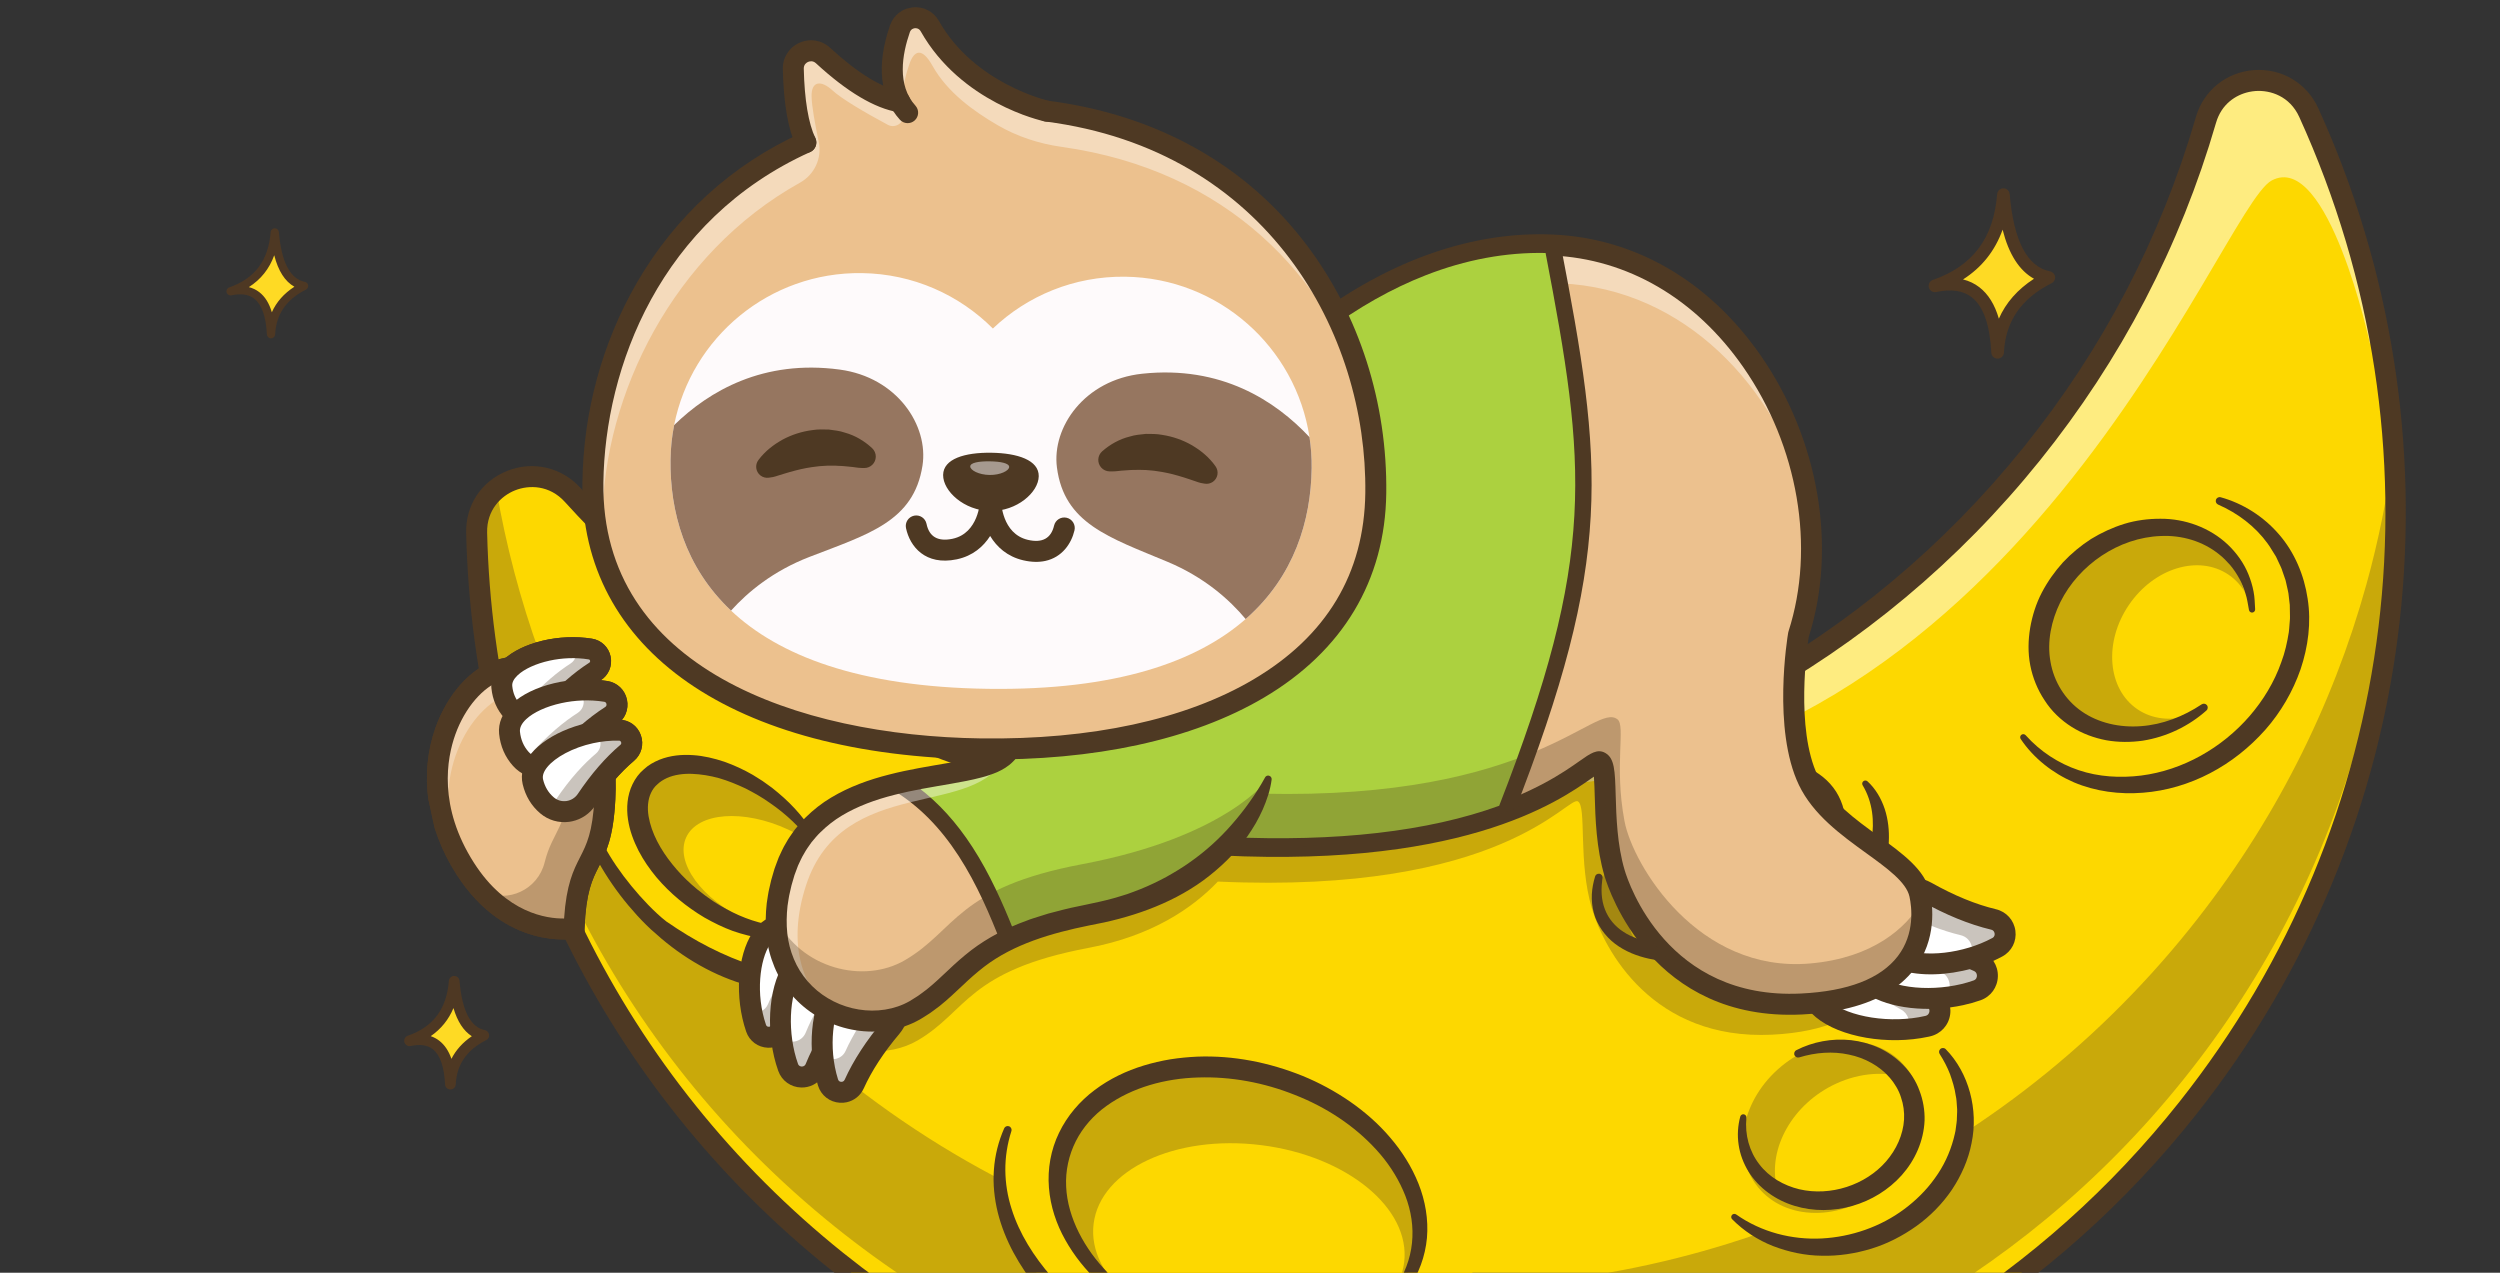 <svg width="440" height="224" viewBox="0 0 440 224" fill="none" xmlns="http://www.w3.org/2000/svg">
<rect x="0" y="0" width="440" height="224" fill="#333333" stroke="none"/>
<g clip-path="url(#clip0_1072_112684)">
<path fill-rule="evenodd" clip-rule="evenodd" d="M79.269 190.81C78.972 184.775 76.575 182.231 72.077 183.176C76.901 181.505 79.522 178.015 79.936 172.703C80.422 178.454 82.161 181.625 85.149 182.221C81.424 184.102 79.463 186.965 79.268 190.81" fill="#FEDA24"/>
<path d="M79.269 191.751C78.769 191.751 78.357 191.358 78.332 190.858C78.178 187.734 77.446 185.645 76.158 184.65C75.218 183.925 73.947 183.744 72.271 184.097C71.787 184.199 71.305 183.906 71.173 183.428C71.041 182.95 71.302 182.453 71.771 182.29C76.25 180.739 78.615 177.579 79.001 172.632C79.04 172.144 79.445 171.767 79.934 171.766H79.937C80.425 171.766 80.831 172.139 80.872 172.625C81.317 177.881 82.818 180.799 85.333 181.302C85.727 181.38 86.026 181.699 86.08 182.096C86.134 182.493 85.931 182.881 85.573 183.061C82.14 184.794 80.385 187.345 80.207 190.859C80.182 191.358 79.769 191.751 79.268 191.751H79.269ZM75.81 182.362C76.354 182.548 76.853 182.814 77.304 183.163C78.254 183.896 78.967 184.953 79.453 186.355C80.243 184.798 81.441 183.469 83.04 182.375C81.586 181.444 80.507 179.788 79.81 177.42C78.957 179.461 77.621 181.111 75.81 182.362Z" fill="#4E3823"/>
<path fill-rule="evenodd" clip-rule="evenodd" d="M351.577 62.011C351.122 52.759 347.447 48.859 340.553 50.308C347.947 47.747 351.966 42.395 352.601 34.254C353.346 43.069 356.012 47.931 360.593 48.844C354.883 51.727 351.877 56.117 351.577 62.011Z" fill="#FEDA24"/>
<path d="M351.577 63.121C350.986 63.121 350.5 62.657 350.47 62.068C350.229 57.176 349.065 53.892 347.009 52.305C345.487 51.132 343.45 50.834 340.781 51.395C340.209 51.517 339.641 51.17 339.485 50.606C339.329 50.043 339.638 49.455 340.191 49.264C347.195 46.837 350.893 41.9 351.496 34.17C351.541 33.594 352.02 33.15 352.598 33.148H352.602C353.177 33.148 353.658 33.589 353.706 34.163C354.401 42.384 356.792 46.958 360.811 47.76C361.274 47.853 361.629 48.229 361.692 48.697C361.756 49.166 361.515 49.623 361.093 49.836C355.715 52.551 352.965 56.553 352.686 62.069C352.656 62.658 352.169 63.121 351.578 63.121H351.577ZM345.494 49.178C346.56 49.442 347.519 49.9 348.362 50.55C349.941 51.768 351.08 53.599 351.8 56.089C353.031 53.28 355.096 50.931 357.983 49.063C355.397 47.63 353.55 44.74 352.459 40.422C351.124 44.148 348.797 47.074 345.494 49.178V49.178Z" fill="#4E3823"/>
<path fill-rule="evenodd" clip-rule="evenodd" d="M47.698 58.825C47.404 52.854 45.032 50.337 40.582 51.273C45.355 49.619 47.948 46.165 48.358 40.91C48.839 46.6 50.56 49.738 53.517 50.328C49.831 52.188 47.891 55.022 47.698 58.826" fill="#FEDA24"/>
<path d="M47.698 59.548C47.311 59.548 46.993 59.244 46.973 58.857C46.818 55.704 46.067 53.587 44.743 52.565C43.764 51.81 42.453 51.619 40.732 51.98C40.358 52.059 39.985 51.833 39.883 51.463C39.781 51.093 39.983 50.708 40.345 50.582C44.862 49.017 47.246 45.834 47.635 40.849C47.664 40.472 47.978 40.18 48.356 40.18H48.358C48.736 40.18 49.05 40.469 49.082 40.845C49.531 46.145 51.071 49.095 53.659 49.611C53.963 49.672 54.195 49.919 54.237 50.225C54.278 50.532 54.121 50.832 53.844 50.972C50.377 52.723 48.604 55.302 48.423 58.859C48.404 59.245 48.085 59.548 47.698 59.548L47.698 59.548ZM43.8 50.533C44.48 50.705 45.091 50.999 45.63 51.414C46.644 52.197 47.378 53.371 47.844 54.965C48.639 53.167 49.964 51.662 51.812 50.464C50.156 49.538 48.97 47.686 48.266 44.924C47.405 47.307 45.913 49.181 43.8 50.532V50.533Z" fill="#4E3823"/>
<g clip-path="url(#clip1_1072_112684)">
<g opacity="0.3">
<path d="M216.08 127.604C215.671 127.459 215.28 127.351 214.898 127.281L216.08 127.604Z" fill="#4E3923"/>
</g>
<path d="M100.738 87.047C94.707 80.376 83.675 84.846 83.89 93.838C85.042 141.923 106.572 189.207 146.954 221.711C219.652 280.217 325.946 268.669 384.347 195.918C399.188 177.434 409.504 156.778 415.449 135.287C422.343 110.4 423.369 84.385 418.754 59.336C416.259 45.762 412.107 32.471 406.335 19.793C402.625 11.643 390.742 12.516 388.247 21.112C382.22 41.88 372.085 61.825 357.711 79.733C333.456 109.946 300.936 129.607 265.995 138.074C247.377 142.586 228.072 143.917 208.965 141.977C191.394 140.196 173.998 135.647 157.446 128.254C144.427 122.444 131.94 114.879 120.31 105.521C115.636 101.759 111.216 97.797 107.05 93.661C104.876 91.504 102.771 89.298 100.736 87.047L100.738 87.047Z" fill="#FDD800"/>
<g opacity="0.3">
<path d="M415.351 129.404C409.408 150.894 399.091 171.553 384.249 190.035C325.85 262.785 219.553 274.335 146.856 215.83C107.728 184.336 86.299 138.963 83.96 92.43C84.255 89.792 85.543 87.624 87.355 86.127C94.09 125.332 114.594 162.339 148.006 189.231C159.333 198.35 171.482 205.765 184.137 211.514C184.081 210.562 184.102 209.604 184.203 208.642C185.582 195.495 201.375 187.107 219.467 189.91C235.212 192.348 247.507 202.448 249.533 213.691C249.16 216.162 248.275 218.461 246.953 220.53C247.783 220.563 248.613 220.59 249.442 220.61C248.997 222.689 248.184 224.635 247.05 226.414C298.674 228.459 350.561 206.841 385.397 163.441C400.241 144.954 410.555 124.299 416.501 102.806C418.638 95.084 420.215 87.256 421.228 79.378C421.338 81.109 421.413 82.842 421.47 84.575C421.444 99.625 419.424 114.714 415.352 129.405L415.351 129.404Z" fill="#4E3923"/>
</g>
<g opacity="0.5">
<path d="M265.834 138.584C354.79 137.514 390.502 36.783 399.805 31.773C409.764 26.418 417.106 60.482 417.106 60.482L418.593 59.846C416.097 46.274 411.945 32.985 406.173 20.306C402.463 12.157 390.58 13.03 388.084 21.626C382.057 42.392 371.922 62.335 357.549 80.242C333.291 110.457 300.773 130.12 265.833 138.584L265.834 138.584Z" fill="white"/>
</g>
<path d="M289.329 256.791C327.77 248.458 361.794 227.354 386.471 196.216C406.364 171.114 418.767 141.083 422.338 109.372C425.815 78.505 420.863 47.271 408.019 19.046C406.005 14.62 401.56 11.985 396.696 12.337C391.841 12.688 387.832 15.925 386.48 20.584C380.323 41.806 370.118 61.368 356.146 78.73C328.178 113.485 288.242 135.222 243.696 139.932C199.141 144.646 155.523 131.743 120.876 103.604C114.195 98.178 107.901 92.214 102.168 85.879C98.874 82.241 93.811 81.063 89.269 82.876C84.698 84.702 81.929 88.9 82.045 93.836C83.242 144.506 106.583 191.721 146.08 223.374C181.687 251.91 226.369 264.795 271.894 259.655C277.789 258.99 283.61 258.031 289.327 256.791L289.329 256.791ZM395.834 16.184C396.217 16.101 396.595 16.047 396.963 16.021C399.597 15.831 403.002 16.928 404.663 20.576C430.828 78.071 422.751 144.492 383.581 193.92C359.443 224.379 326.145 245.026 288.539 253.183C282.941 254.397 277.254 255.334 271.48 255.985C226.937 261.013 183.221 248.408 148.386 220.491C109.742 189.522 86.907 143.327 85.735 93.749C85.64 89.743 88.206 87.277 90.638 86.306C93.104 85.321 96.707 85.343 99.435 88.358C105.294 94.833 111.725 100.927 118.552 106.472C153.967 135.234 198.548 148.422 244.086 143.606C289.613 138.789 330.432 116.573 359.018 81.047C373.297 63.304 383.727 43.309 390.02 21.616C390.977 18.317 393.48 16.693 395.833 16.183L395.834 16.184Z" fill="#4E3923"/>
<g opacity="0.3">
<path d="M362.879 123.057C357.21 116.105 359.211 105.08 367.348 98.431C375.484 91.782 386.676 92.028 392.344 98.979C398.013 105.931 396.012 116.956 387.875 123.605C379.739 130.253 368.547 130.008 362.879 123.057Z" fill="#4E3923"/>
</g>
<g opacity="0.3">
<path d="M282.696 162.411C279.032 155.893 284.829 145.672 295.645 139.581C306.461 133.49 318.2 133.837 321.864 140.355C325.529 146.873 319.731 157.095 308.916 163.186C298.1 169.276 286.361 168.93 282.696 162.411Z" fill="#4E3923"/>
</g>
<path d="M287.334 164.694C284.932 160.423 290.676 152.629 300.162 147.288C309.648 141.946 319.285 141.078 321.686 145.35C324.088 149.621 318.345 157.415 308.858 162.757C299.372 168.098 289.735 168.966 287.334 164.694Z" fill="#FDD800"/>
<path d="M280.738 154.261C280.431 155.264 280.222 156.312 280.163 157.391C280.113 158.469 280.221 159.575 280.507 160.65C281.081 162.807 282.473 164.749 284.247 166.106C286.036 167.463 288.129 168.274 290.233 168.735C292.349 169.173 294.498 169.264 296.607 169.118C298.721 168.982 300.802 168.588 302.818 168.008C304.838 167.436 306.799 166.678 308.683 165.766C312.424 163.904 315.925 161.478 318.821 158.364C320.265 156.81 321.555 155.086 322.61 153.188C323.647 151.286 324.462 149.193 324.734 146.925C325.022 144.676 324.712 142.222 323.602 140.116C322.525 137.995 320.678 136.365 318.684 135.354C316.677 134.337 314.525 133.815 312.403 133.667C310.277 133.504 308.173 133.65 306.128 134.014C302.041 134.766 298.19 136.349 294.758 138.511C294.5 138.673 294.423 139.013 294.585 139.271C294.735 139.508 295.034 139.593 295.28 139.479L295.285 139.478C298.86 137.841 302.63 136.67 306.451 136.293C308.356 136.109 310.267 136.092 312.11 136.366C313.95 136.631 315.728 137.156 317.241 138.027C318.76 138.893 319.949 140.13 320.657 141.599C321.367 143.065 321.55 144.76 321.283 146.456C321.013 148.154 320.357 149.846 319.469 151.431C318.564 153.013 317.432 154.499 316.143 155.849C313.574 158.565 310.462 160.822 307.072 162.523C303.705 164.263 300.037 165.433 296.314 165.874C294.455 166.095 292.578 166.086 290.766 165.815C288.96 165.544 287.205 164.98 285.735 164.011C284.259 163.065 283.085 161.686 282.455 160.021C281.818 158.362 281.735 156.455 282.06 154.581L282.061 154.573C282.126 154.201 281.877 153.846 281.505 153.782C281.162 153.722 280.833 153.93 280.735 154.256L280.738 154.261Z" fill="#4E3923"/>
<path d="M311.439 171.82C315.159 171.437 318.751 169.828 321.778 167.559C324.823 165.285 327.338 162.333 329.187 159.015C331.026 155.701 332.272 151.988 332.432 148.123C332.523 146.199 332.318 144.234 331.712 142.378C331.097 140.533 330.085 138.794 328.675 137.512C328.449 137.306 328.097 137.322 327.892 137.548C327.723 137.734 327.704 138.002 327.826 138.207L327.833 138.219C329.605 141.178 329.919 144.573 329.408 147.842C328.886 151.116 327.657 154.289 325.988 157.198C324.316 160.109 322.196 162.77 319.707 165.035C317.217 167.305 314.349 169.153 311.114 170.492L311.104 170.497C310.753 170.642 310.586 171.045 310.731 171.397C310.85 171.685 311.143 171.85 311.439 171.82Z" fill="#4E3923"/>
<path d="M376.191 124.83C370.918 121.251 370.233 113.047 374.661 106.508C379.089 99.968 386.952 97.568 392.225 101.147C397.497 104.726 398.182 112.93 393.754 119.47C389.327 126.009 381.463 128.409 376.191 124.83Z" fill="#FDD800"/>
<path d="M341.917 185.081C342.904 186.316 343.737 187.685 344.387 189.175C349.002 199.724 342.867 212.369 330.678 217.422C321.523 221.213 311.555 219.646 305.214 214.165" fill="#FDD800"/>
<path d="M341.385 185.507C342.112 186.64 342.729 187.823 343.205 189.051C343.637 190.298 344.035 191.545 344.21 192.832C344.368 193.46 344.365 194.115 344.423 194.754C344.506 195.393 344.429 196.04 344.417 196.679C344.43 197.32 344.293 197.954 344.223 198.588C344.173 199.226 343.961 199.841 343.827 200.464C343.166 202.933 342.059 205.285 340.543 207.359C339.056 209.45 337.204 211.281 335.131 212.818C330.981 215.913 325.843 217.692 320.622 217.97C315.395 218.23 310.021 216.88 305.571 213.747L305.563 213.74C305.314 213.565 304.969 213.625 304.795 213.874C304.639 214.095 304.669 214.392 304.853 214.579C306.866 216.623 309.357 218.249 312.074 219.314C314.795 220.358 317.715 220.985 320.658 221.009C323.602 221.08 326.554 220.626 329.378 219.76C332.203 218.894 334.867 217.511 337.288 215.789C339.703 214.056 341.83 211.898 343.515 209.424C345.172 206.938 346.428 204.145 346.996 201.187C348.23 195.297 346.527 188.822 342.45 184.654C342.185 184.383 341.751 184.378 341.481 184.643C341.244 184.875 341.212 185.239 341.385 185.506L341.385 185.507Z" fill="#4E3923"/>
<path d="M150.087 148.214C147.628 144.298 144.164 140.411 139.844 136.964C126.881 126.614 111.121 124.116 104.642 131.385C98.163 138.653 103.419 152.935 116.382 163.284C129.345 173.634 145.106 176.131 151.584 168.863" fill="#FDD800"/>
<path d="M102.406 133.541C101.31 136.543 101.281 139.865 101.93 142.945C102.57 146.044 103.797 148.965 105.306 151.688C106.823 154.412 108.6 156.972 110.592 159.355C111.59 160.547 112.635 161.699 113.754 162.803C114.316 163.354 114.895 163.894 115.528 164.418C116.109 164.938 116.692 165.458 117.311 165.936C122.176 169.847 127.936 172.802 134.203 174.05C135.77 174.344 137.363 174.537 138.972 174.587C140.581 174.606 142.206 174.502 143.804 174.173C145.395 173.832 146.971 173.308 148.393 172.48C149.816 171.662 151.072 170.544 151.991 169.226C152.167 168.975 152.105 168.63 151.854 168.454C151.646 168.308 151.37 168.326 151.183 168.482L151.171 168.492C150.056 169.424 148.811 170.108 147.503 170.597C146.182 171.058 144.803 171.334 143.401 171.434C142.001 171.543 140.582 171.516 139.169 171.347C137.755 171.209 136.345 170.95 134.953 170.597C132.155 169.94 129.438 168.898 126.799 167.681C124.156 166.466 121.602 165.028 119.134 163.423C118.516 163.025 117.915 162.599 117.296 162.193C116.741 161.774 116.198 161.292 115.662 160.8C114.59 159.808 113.562 158.743 112.579 157.64C110.621 155.426 108.808 153.066 107.279 150.544C105.758 148.023 104.486 145.342 103.756 142.524C103.03 139.716 102.888 136.746 103.704 133.965C103.811 133.603 103.603 133.223 103.242 133.117C102.895 133.015 102.531 133.205 102.408 133.54L102.406 133.541Z" fill="#4E3923"/>
<path d="M188.45 186.156C183.31 189.228 179.4 193.518 177.371 198.836C173.696 208.474 177.223 218.715 185.369 227.461C190.714 233.199 198.125 238.049 206.973 241.097C229.309 248.792 252.35 242.092 258.436 226.132C260.701 220.193 260.299 213.81 257.75 207.738C253.45 197.492 242.857 188.702 228.832 183.87" fill="#FDD800"/>
<path d="M176.733 198.592C175.73 200.875 175.101 203.352 174.927 205.879C174.739 208.407 175.012 210.965 175.615 213.426C176.856 218.361 179.425 222.844 182.581 226.718C185.718 230.631 189.567 233.945 193.731 236.697C197.922 239.424 202.479 241.546 207.204 243.117C211.943 244.642 216.868 245.63 221.848 245.912C226.823 246.184 231.859 245.824 236.713 244.604C241.563 243.409 246.253 241.352 250.251 238.296C252.236 236.757 254.041 234.974 255.53 232.954C257.024 230.94 258.182 228.687 258.948 226.328C259.042 226.039 258.884 225.728 258.595 225.634C258.326 225.546 258.037 225.678 257.923 225.93L257.921 225.936C255.989 230.262 252.767 233.846 248.896 236.412C245.032 239.009 240.59 240.666 236.032 241.617C231.457 242.535 226.745 242.8 222.081 242.412C217.418 242.042 212.79 241.109 208.348 239.616C203.9 238.144 199.613 236.176 195.666 233.671C191.702 231.189 188.099 228.169 185.019 224.66C181.968 221.145 179.41 217.159 178.036 212.748C177.332 210.552 176.957 208.259 176.939 205.949C176.925 203.64 177.286 201.316 178.005 199.079C178.122 198.72 177.926 198.333 177.567 198.216C177.232 198.107 176.871 198.276 176.729 198.592L176.733 198.592Z" fill="#4E3923"/>
<path d="M387.495 123.963C384.264 126.124 380.579 127.528 376.833 127.803C373.109 128.093 369.322 127.256 366.387 125.208C363.448 123.174 361.476 119.952 360.884 116.461C360.247 112.95 361.02 109.227 362.627 105.96C365.884 99.411 372.89 94.609 380.284 94.339C383.96 94.16 387.7 95.238 390.568 97.569C391.306 98.129 391.927 98.819 392.557 99.509C393.152 100.228 393.667 101.012 394.119 101.84C394.563 102.671 394.928 103.551 395.204 104.466C395.512 105.375 395.621 106.335 395.806 107.29L395.823 107.37C395.88 107.668 396.167 107.862 396.463 107.803C396.737 107.75 396.923 107.502 396.904 107.23C396.837 106.201 396.837 105.15 396.627 104.119C396.435 103.086 396.125 102.07 395.724 101.086C394.924 99.111 393.651 97.33 392.088 95.843C388.941 92.866 384.556 91.273 380.249 91.301C378.093 91.294 375.93 91.569 373.869 92.202C371.811 92.841 369.849 93.751 368.012 94.872C366.207 96.041 364.542 97.419 363.065 98.994C361.62 100.598 360.362 102.375 359.355 104.303C358.349 106.233 357.686 108.342 357.311 110.503C356.953 112.665 356.898 114.913 357.329 117.107C357.754 119.297 358.617 121.414 359.86 123.273C361.065 125.16 362.725 126.743 364.601 127.927C366.48 129.118 368.578 129.882 370.711 130.287C372.853 130.664 375.026 130.659 377.132 130.358C381.34 129.693 385.257 127.789 388.335 125.043C388.617 124.792 388.642 124.359 388.391 124.077C388.162 123.818 387.78 123.776 387.501 123.963L387.497 123.966L387.495 123.963Z" fill="#4E3923"/>
<path d="M390.384 88.803C393.875 90.329 396.934 92.667 399.098 95.656C399.385 96.017 399.606 96.424 399.854 96.81L400.58 97.977L401.162 99.22C401.356 99.633 401.568 100.038 401.691 100.481L402.137 101.774C402.313 102.195 402.36 102.658 402.477 103.097C402.57 103.543 402.694 103.981 402.766 104.431L402.922 105.791L403.002 106.469C403.015 106.696 403.009 106.926 403.013 107.154L403.036 108.522C403.056 108.977 402.978 109.435 402.955 109.89C402.911 110.344 402.903 110.802 402.834 111.254C402.545 113.062 402.152 114.86 401.495 116.579C400.277 120.047 398.329 123.252 395.913 126.044C391.068 131.622 384.207 135.56 376.837 136.498C373.17 136.949 369.37 136.744 365.835 135.548C362.306 134.364 359.071 132.259 356.517 129.401L356.51 129.394C356.308 129.168 355.959 129.148 355.733 129.35C355.526 129.536 355.492 129.844 355.644 130.069C357.9 133.422 361.24 136.073 365.023 137.699C368.827 139.307 373.042 139.847 377.151 139.52C381.272 139.208 385.313 137.996 388.973 136.082C392.64 134.171 395.919 131.56 398.672 128.465C401.414 125.359 403.545 121.705 404.911 117.768C406.231 113.825 406.801 109.557 406.148 105.391C405.54 101.243 403.846 97.207 401.101 94.05C398.379 90.889 394.741 88.593 390.84 87.516C390.476 87.415 390.099 87.628 389.999 87.993C389.907 88.326 390.078 88.669 390.384 88.803Z" fill="#4E3923"/>
<g opacity="0.3">
<path d="M309.424 208.962C304.575 203.015 306.452 193.449 313.615 187.595C320.779 181.742 330.518 181.817 335.367 187.763C340.216 193.709 338.339 203.276 331.175 209.129C324.011 214.983 314.273 214.908 309.424 208.962Z" fill="#4E3923"/>
</g>
<path d="M312.693 208.865C316.398 212.136 322.395 212.868 328.034 210.269C335.541 206.807 339.571 198.746 337.036 192.263C336.68 191.347 336.21 190.512 335.642 189.764C331.931 188.516 327.444 188.745 323.141 190.727C315.517 194.245 311.144 202.067 312.692 208.864L312.693 208.865Z" fill="#FDD800"/>
<path d="M316.671 186.098C319.555 185.22 322.577 184.993 325.398 185.607C326.806 185.895 328.159 186.389 329.377 187.08C330.6 187.76 331.697 188.626 332.579 189.659C332.788 189.929 333.02 190.175 333.212 190.457C333.406 190.732 333.586 191.015 333.757 191.303C334.095 191.879 334.378 192.49 334.574 193.13C335.01 194.391 335.186 195.724 335.112 197.054C334.948 199.722 333.761 202.316 331.959 204.401C328.323 208.584 322.163 210.593 316.666 209.308C313.939 208.645 311.362 207.182 309.644 204.919C307.891 202.679 307.067 199.712 307.369 196.72C307.401 196.417 307.181 196.146 306.878 196.113C306.605 196.085 306.358 196.261 306.287 196.518C305.862 198.097 305.744 199.793 305.996 201.462C306.235 203.134 306.85 204.758 307.747 206.219C309.565 209.154 312.588 211.257 315.867 212.239C322.482 214.237 330.046 212.049 334.707 206.833C337.024 204.232 338.572 200.829 338.725 197.221C338.778 195.423 338.465 193.61 337.821 191.938C337.22 190.255 336.209 188.701 334.968 187.454C333.735 186.182 332.277 185.163 330.711 184.432C329.14 183.712 327.473 183.264 325.797 183.068C322.437 182.705 319.046 183.348 316.149 184.834C315.812 185.006 315.679 185.42 315.852 185.757C316.006 186.057 316.35 186.196 316.66 186.1L316.671 186.098Z" fill="#4E3923"/>
<g opacity="0.3">
<path d="M213.109 235.435C195.542 231.777 183.449 218.451 186.098 205.671C188.746 192.891 205.134 185.496 222.701 189.154C240.267 192.812 252.361 206.137 249.712 218.917C247.063 231.698 230.676 239.093 213.109 235.435Z" fill="#4E3923"/>
</g>
<path d="M217.669 236.041C202.576 234.162 191.296 224.915 192.475 215.388C193.654 205.861 206.844 199.661 221.937 201.541C237.03 203.42 248.31 212.667 247.131 222.194C245.953 231.721 232.762 237.921 217.669 236.041Z" fill="#FDD800"/>
<path d="M240.695 233.044C242.059 232.29 243.378 231.422 244.58 230.392C245.783 229.366 246.869 228.186 247.811 226.886C249.684 224.278 250.843 221.127 251.143 217.881C251.425 214.629 250.85 211.335 249.661 208.34C248.463 205.341 246.725 202.594 244.646 200.183C242.58 197.75 240.161 195.655 237.563 193.849C234.953 192.057 232.161 190.541 229.239 189.35C223.397 186.996 217.075 185.725 210.723 185.969C209.136 186.04 207.553 186.194 205.979 186.44C204.406 186.702 202.846 187.062 201.313 187.528C198.247 188.458 195.283 189.87 192.671 191.84C190.056 193.795 187.829 196.376 186.391 199.377C184.935 202.364 184.344 205.761 184.612 209.034C184.87 212.315 185.925 215.461 187.497 218.24C189.058 221.031 191.067 223.518 193.361 225.656C194.502 226.733 195.724 227.712 196.988 228.623C198.247 229.54 199.566 230.367 200.92 231.122C202.267 231.887 203.664 232.557 205.083 233.162C206.504 233.764 207.966 234.256 209.43 234.717C209.72 234.809 210.029 234.647 210.12 234.357C210.206 234.081 210.065 233.788 209.801 233.681L209.788 233.676C207.004 232.561 204.319 231.226 201.816 229.622C200.565 228.822 199.356 227.959 198.217 227.017C197.073 226.083 195.978 225.091 194.972 224.021C193.968 222.952 193.004 221.85 192.152 220.669C191.302 219.489 190.541 218.253 189.894 216.968C188.604 214.402 187.766 211.629 187.643 208.84C187.502 206.054 188.113 203.293 189.351 200.838C190.59 198.385 192.475 196.269 194.748 194.64C199.313 191.365 205.101 189.806 210.859 189.637C216.64 189.447 222.487 190.54 227.894 192.705C233.311 194.823 238.32 198.067 242.213 202.332C244.166 204.453 245.776 206.871 246.929 209.472C248.092 212.067 248.705 214.895 248.585 217.71C248.482 220.519 247.629 223.314 246.113 225.742C244.599 228.176 242.457 230.243 239.999 231.87L239.992 231.875C239.678 232.082 239.592 232.507 239.8 232.821C239.998 233.119 240.392 233.212 240.7 233.043L240.695 233.044Z" fill="#4E3923"/>
<g opacity="0.3">
<path d="M117.747 154.665C121.249 158.198 125.459 160.842 129.553 162.33C134.354 164.073 139.003 164.241 142.175 162.404C148.059 159.006 146.669 150.032 139.066 142.362C131.813 135.037 121.521 131.549 115.475 134.202C115.185 134.325 114.905 134.468 114.639 134.622C108.754 138.02 110.145 146.995 117.747 154.665Z" fill="#4E3923"/>
</g>
<path d="M131.381 161.948C123.491 158.293 118.743 151.762 120.776 147.361C122.808 142.961 130.851 142.357 138.741 146.013C146.631 149.668 151.379 156.199 149.346 160.599C147.314 165 139.271 165.604 131.381 161.948Z" fill="#FDD800"/>
<path d="M143.814 160.963C142.649 162.042 141.141 162.631 139.57 162.844C137.994 163.061 136.353 162.945 134.751 162.618C131.535 161.943 128.472 160.514 125.682 158.718C125.006 158.23 124.303 157.788 123.658 157.26L122.673 156.496C122.358 156.227 122.034 155.964 121.728 155.684C120.488 154.582 119.345 153.38 118.32 152.1C116.271 149.566 114.641 146.623 114.149 143.656C113.909 142.185 114.02 140.74 114.568 139.569C114.842 138.985 115.208 138.448 115.716 138.029C116.178 137.574 116.761 137.221 117.392 136.927C118.672 136.353 120.221 136.144 121.79 136.197C123.364 136.258 124.974 136.521 126.558 136.957C128.14 137.417 129.68 138.05 131.198 138.761C132.686 139.524 134.162 140.35 135.535 141.342C138.332 143.253 140.834 145.625 142.891 148.371L142.896 148.377C143.079 148.621 143.424 148.67 143.668 148.487C143.889 148.321 143.949 148.022 143.824 147.785C142.127 144.611 139.713 141.832 136.934 139.516L135.88 138.655L134.775 137.859L134.22 137.462L133.643 137.097L132.482 136.371C130.897 135.455 129.222 134.683 127.473 134.061C125.71 133.477 123.871 133.024 121.949 132.901C120.037 132.777 118.012 132.931 116.055 133.712C115.089 134.117 114.122 134.639 113.321 135.396C112.479 136.1 111.808 137.021 111.329 138.015C110.359 140.021 110.233 142.232 110.526 144.207C110.815 146.204 111.524 148.033 112.385 149.731C113.264 151.422 114.342 152.971 115.533 154.403C117.941 157.252 120.821 159.608 123.98 161.489C125.584 162.392 127.232 163.219 128.969 163.847C130.713 164.454 132.511 164.921 134.361 165.159C136.215 165.354 138.127 165.326 139.985 164.856C140.912 164.626 141.816 164.261 142.655 163.773C142.872 163.668 143.067 163.517 143.259 163.367L143.837 162.923C144.203 162.606 144.514 162.223 144.84 161.875C145.096 161.601 145.082 161.171 144.808 160.912C144.546 160.667 144.142 160.668 143.883 160.907L143.821 160.964L143.814 160.963Z" fill="#4E3923"/>
<g opacity="0.3">
<path d="M139.279 159.714C145.454 140.582 171.456 145.39 176.78 139.742L183.534 96.4L214.928 81.647L214.704 81.678C214.704 81.678 237.726 51.89 269.608 53.289C301.294 54.68 320.266 91.756 311.381 119.405C311.381 119.405 308.711 135.111 313.062 144.178C317.412 153.245 330.567 157.098 331.956 163.502C333.344 169.906 331.56 181.151 311.881 182.104C290.865 183.122 282.371 167.248 280.182 159.921C277.698 151.609 279.291 141.933 277.709 141.042C275.91 140.03 264.346 157.445 214.345 155.155C209.844 159.869 202.702 164.73 191.577 166.828C170.237 170.856 170.231 178.027 161.493 183.122C151.048 189.213 132.622 180.345 139.281 159.711L139.279 159.714Z" fill="#4E3923"/>
</g>
<path d="M143.496 171.353C145.337 169.056 144.791 165.655 142.304 164.081C141.046 163.285 139.429 162.742 137.396 162.886C132.43 163.236 130.443 173.281 133.071 180.97C133.771 183.019 136.646 183.104 137.484 181.108C138.541 178.595 140.361 175.261 143.495 171.352L143.496 171.353Z" fill="white"/>
<g opacity="0.3">
<path d="M143.497 171.35C140.363 175.26 138.543 178.594 137.485 181.109C136.645 183.104 133.77 183.02 133.073 180.968C132.752 180.032 132.502 179.06 132.311 178.073C133.387 178.382 134.661 177.941 135.176 176.72C136.233 174.208 138.054 170.875 141.188 166.964C141.881 166.098 142.236 165.08 142.277 164.059C142.283 164.066 142.294 164.073 142.304 164.079C144.788 165.656 145.334 169.054 143.497 171.35Z" fill="#4E3923"/>
</g>
<path d="M136.213 184.307C137.532 184.021 138.642 183.118 139.185 181.826C140.442 178.834 142.377 175.699 144.934 172.509C146.146 170.997 146.658 169.034 146.337 167.122C146.02 165.223 144.909 163.545 143.287 162.52C141.495 161.385 139.469 160.888 137.266 161.044C135.364 161.181 133.697 162.252 132.444 164.146C129.741 168.229 129.272 175.556 131.327 181.567C131.894 183.227 133.396 184.34 135.154 184.401C135.516 184.414 135.871 184.381 136.214 184.307L136.213 184.307ZM142.057 170.197C139.285 173.655 137.174 177.085 135.785 180.392C135.67 180.664 135.448 180.715 135.279 180.71C135.046 180.702 134.891 180.589 134.817 180.373C132.965 174.955 133.72 168.906 135.519 166.187C136.125 165.269 136.804 164.781 137.527 164.728C138.929 164.629 140.205 164.936 141.318 165.642C142.063 166.113 142.554 166.855 142.7 167.73C142.846 168.606 142.612 169.505 142.057 170.197Z" fill="#4E3923"/>
<path d="M149.923 177.26C151.896 174.738 151.257 171.046 148.531 169.365C147.153 168.516 145.387 167.947 143.177 168.129C137.78 168.576 135.749 179.529 138.709 187.859C139.498 190.078 142.626 190.132 143.511 187.951C144.628 185.203 146.565 181.553 149.922 177.259L149.923 177.26Z" fill="white"/>
<g opacity="0.3">
<path d="M149.923 177.258C146.565 181.553 144.627 185.203 143.514 187.953C142.626 190.134 139.497 190.078 138.709 187.86C138.101 186.147 137.702 184.319 137.506 182.498C138.686 183.825 141.053 183.588 141.807 181.734C142.922 178.988 144.859 175.339 148.217 171.044C148.548 170.616 148.807 170.16 148.99 169.683C151.324 171.477 151.781 174.887 149.923 177.258Z" fill="#4E3923"/>
</g>
<path d="M142.081 191.301C143.484 190.996 144.66 190.028 145.221 188.649C146.556 185.362 148.626 181.914 151.376 178.398C152.645 176.774 153.165 174.68 152.801 172.65C152.439 170.635 151.235 168.864 149.497 167.793C147.563 166.601 145.385 166.094 143.025 166.289C141.011 166.457 139.254 167.62 137.942 169.654C135.128 174.021 134.71 182.114 136.971 188.477C137.588 190.212 139.178 191.36 141.021 191.402C141.384 191.411 141.738 191.375 142.08 191.301L142.081 191.301ZM148.471 176.121C145.511 179.906 143.267 183.652 141.804 187.256C141.64 187.66 141.294 187.712 141.104 187.709C140.919 187.704 140.588 187.639 140.447 187.241C138.564 181.94 138.825 175.096 141.041 171.658C141.719 170.608 142.49 170.039 143.33 169.97C144.89 169.841 146.314 170.166 147.564 170.938C148.42 171.466 148.991 172.306 149.169 173.302C149.348 174.297 149.092 175.326 148.47 176.122L148.471 176.121Z" fill="#4E3923"/>
<path d="M156.881 180.763C158.866 178.413 158.386 174.845 155.829 173.134C154.537 172.269 152.862 171.659 150.735 171.755C145.538 171.988 143.193 182.429 145.734 190.533C146.411 192.692 149.412 192.857 150.341 190.796C151.512 188.198 153.504 184.764 156.881 180.764L156.881 180.763Z" fill="white"/>
<g opacity="0.3">
<path d="M156.88 180.763C153.501 184.761 151.513 188.197 150.343 190.795C149.412 192.857 146.41 192.691 145.732 190.533C145.243 188.969 144.934 187.315 144.793 185.67C145.917 186.839 148.064 186.641 148.828 184.953C149.999 182.355 151.988 178.923 155.367 174.925C155.749 174.469 156.039 173.971 156.243 173.449C158.435 175.249 158.751 178.548 156.88 180.764L156.88 180.763Z" fill="#4E3923"/>
</g>
<path d="M149.019 193.997C150.333 193.712 151.448 192.829 152.023 191.553C153.42 188.455 155.529 185.225 158.291 181.953C159.581 180.425 160.161 178.411 159.882 176.43C159.605 174.461 158.502 172.7 156.855 171.597C155.03 170.374 152.943 169.805 150.653 169.908C148.69 169.993 146.941 171.06 145.596 172.986C142.677 177.159 141.995 184.77 143.975 191.084C144.514 192.8 146.025 193.979 147.823 194.087C148.233 194.112 148.634 194.08 149.019 193.997ZM155.474 179.569C152.49 183.101 150.198 186.623 148.661 190.033C148.507 190.376 148.208 190.411 148.044 190.401C147.85 190.39 147.599 190.306 147.495 189.979C145.697 184.245 146.653 177.913 148.618 175.104C149.292 174.14 150.035 173.632 150.82 173.597C152.306 173.531 153.648 173.891 154.806 174.667C155.592 175.193 156.098 176.001 156.23 176.943C156.362 177.885 156.088 178.842 155.474 179.568L155.474 179.569Z" fill="#4E3923"/>
<path d="M329.294 167.391C326.83 164.987 322.773 165.215 320.614 167.907C319.523 169.267 318.685 171.076 318.599 173.445C318.388 179.236 329.923 182.732 339.272 180.602C341.762 180.035 342.221 176.716 339.986 175.508C337.169 173.986 333.487 171.483 329.293 167.39L329.294 167.391Z" fill="white"/>
<g opacity="0.3">
<path d="M329.292 167.389C333.485 171.482 337.168 173.986 339.988 175.509C342.222 176.719 341.765 180.037 339.27 180.601C338.133 180.86 336.961 181.034 335.78 181.139C336.276 179.93 335.919 178.402 334.55 177.661C331.736 176.138 328.054 173.634 323.86 169.541C322.932 168.636 321.782 168.104 320.589 167.936C320.599 167.929 320.608 167.917 320.616 167.906C322.777 165.218 326.83 164.99 329.294 167.389L329.292 167.389Z" fill="#4E3923"/>
</g>
<path d="M339.432 182.459C339.516 182.441 339.599 182.423 339.682 182.405C341.577 181.972 342.97 180.455 343.23 178.538C343.49 176.63 342.561 174.803 340.863 173.886C337.484 172.059 334.024 169.43 330.582 166.07C329.031 164.557 326.893 163.764 324.714 163.896C322.543 164.026 320.526 165.069 319.177 166.752C317.663 168.64 316.849 170.87 316.757 173.378C316.681 175.473 317.664 177.429 319.6 179.035C323.833 182.546 332.319 184.002 339.434 182.46L339.432 182.459ZM324.305 167.669C324.511 167.624 324.723 167.594 324.939 167.581C326.081 167.511 327.2 167.924 328.007 168.712C331.694 172.311 335.431 175.145 339.111 177.133C339.587 177.39 339.606 177.808 339.576 178.036C339.551 178.223 339.43 178.672 338.863 178.801C332.828 180.199 325.381 179.034 321.952 176.19C320.918 175.332 320.411 174.432 320.444 173.514C320.505 171.817 321.047 170.319 322.055 169.062C322.631 168.343 323.416 167.861 324.306 167.668L324.305 167.669Z" fill="#4E3923"/>
<path d="M336.692 162.285C334.008 160.169 330.07 160.84 328.273 163.747C327.364 165.217 326.755 167.103 326.945 169.463C327.409 175.231 339.082 177.438 347.969 174.301C350.337 173.466 350.401 170.124 348.078 169.17C345.151 167.969 341.264 165.886 336.694 162.285L336.692 162.285Z" fill="white"/>
<g opacity="0.3">
<path d="M336.69 162.286C341.262 165.889 345.148 167.97 348.078 169.169C350.403 170.126 350.336 173.468 347.969 174.304C346.142 174.949 344.192 175.368 342.25 175.571C343.666 174.316 343.418 171.786 341.445 170.972C338.519 169.773 334.633 167.691 330.061 164.088C329.607 163.733 329.119 163.454 328.612 163.257C330.53 160.769 334.166 160.293 336.69 162.286Z" fill="#4E3923"/>
</g>
<path d="M345.506 176.91C346.558 176.682 347.589 176.394 348.581 176.044C350.382 175.409 351.576 173.759 351.625 171.84C351.673 169.911 350.555 168.193 348.776 167.463C345.266 166.021 341.583 163.791 337.832 160.835C336.132 159.494 333.936 158.942 331.806 159.318C329.699 159.685 327.832 160.951 326.705 162.774C325.444 164.814 324.905 167.113 325.105 169.609C325.275 171.721 326.493 173.571 328.625 174.958C332.567 177.521 339.391 178.237 345.507 176.91L345.506 176.91ZM335.552 163.736C339.571 166.904 343.55 169.308 347.377 170.879C347.896 171.092 347.941 171.556 347.937 171.746C347.931 171.975 347.848 172.385 347.353 172.561C341.666 174.569 334.321 174.26 330.632 171.861C329.48 171.112 328.857 170.255 328.781 169.315C328.645 167.621 329.001 166.075 329.84 164.718C330.424 163.774 331.362 163.134 332.448 162.954C333.545 162.76 334.677 163.045 335.551 163.735L335.552 163.736Z" fill="#4E3923"/>
<path d="M339.046 156.985C336.184 155.376 332.546 156.599 331.273 159.626C330.629 161.157 330.331 163.036 330.861 165.249C332.158 170.655 343.564 171.01 351.531 166.71C353.654 165.565 353.218 162.383 350.873 161.824C347.916 161.118 343.917 159.723 339.046 156.984L339.046 156.985Z" fill="white"/>
<g opacity="0.3">
<path d="M339.048 156.986C343.918 159.725 347.918 161.118 350.874 161.822C353.221 162.383 353.656 165.567 351.533 166.712C349.995 167.539 348.327 168.199 346.633 168.677C347.629 167.263 346.987 165.048 345.065 164.589C342.109 163.885 338.112 162.489 333.241 159.749C332.687 159.441 332.105 159.236 331.518 159.127C332.958 156.466 336.347 155.469 339.046 156.985L339.048 156.986Z" fill="#4E3923"/>
</g>
<path d="M345.466 170.86C347.886 170.335 350.281 169.486 352.409 168.337C354.05 167.453 354.954 165.679 354.71 163.821C354.465 161.953 353.127 160.465 351.301 160.029C347.761 159.185 343.943 157.619 339.95 155.375C338.119 154.346 335.929 154.144 333.946 154.828C331.975 155.504 330.381 156.992 329.575 158.91C328.675 161.048 328.505 163.326 329.07 165.68C329.551 167.682 330.995 169.274 333.246 170.282C336.397 171.693 340.978 171.833 345.467 170.86L345.466 170.86ZM338.145 158.596C342.436 161.008 346.576 162.699 350.449 163.622C350.929 163.736 351.031 164.135 351.053 164.301C351.08 164.501 351.063 164.868 350.658 165.087C345.577 167.829 338.591 168.63 334.751 166.911C333.567 166.382 332.863 165.678 332.657 164.821C332.279 163.249 332.387 161.743 332.974 160.346C333.38 159.382 334.15 158.663 335.143 158.322C336.133 157.983 337.229 158.082 338.145 158.596Z" fill="#4E3923"/>
<path d="M220.971 71.92L210.786 148.466C266.977 152.313 279.69 133.04 281.615 134.123C283.256 135.047 281.604 145.081 284.18 153.7C286.45 161.297 295.258 177.759 317.053 176.703C337.461 175.715 339.311 164.054 337.871 157.413C336.431 150.772 322.789 146.777 318.278 137.374C313.767 127.97 316.536 111.684 316.536 111.684C325.749 83.011 306.076 44.563 273.216 43.121C240.156 41.67 216.281 72.561 216.281 72.561" fill="#ECC18E"/>
<g opacity="0.3">
<path d="M282.541 140.911C282.658 144.626 282.879 149.345 284.182 153.701C284.269 153.994 284.367 154.294 284.469 154.612C283.639 147.824 284.353 141.59 283.079 140.87C282.95 140.798 282.775 140.817 282.541 140.911Z" fill="white"/>
</g>
<g opacity="0.4">
<path d="M220.397 76.218C227.477 68.424 248.11 48.702 274.679 49.87C296.551 50.829 312.58 68.185 318.138 88.137C314.617 65.504 297.526 44.189 273.215 43.121C240.155 41.669 216.282 72.561 216.282 72.561L220.969 71.918L220.397 76.218Z" fill="white"/>
</g>
<path d="M324.395 177.642C330.057 176.414 334.264 174.035 336.947 170.532C340.925 165.34 340.178 159.356 339.673 157.024C338.819 153.089 334.823 150.2 330.591 147.141C326.585 144.245 322.044 140.963 319.939 136.577C315.936 128.23 318.099 113.606 318.333 112.118C323.367 96.29 320.124 77.304 309.856 62.531C300.772 49.462 287.788 41.914 273.296 41.279C259.348 40.667 244.808 45.696 231.248 55.818C221.062 63.423 215.072 71.109 214.823 71.432C214.2 72.238 214.348 73.398 215.153 74.022C215.958 74.645 217.117 74.499 217.739 73.693C217.771 73.652 218.233 73.066 219.087 72.083L208.697 150.174L210.661 150.309C256.743 153.464 274.364 141.032 280.153 136.947C280.275 136.861 280.399 136.773 280.523 136.687C280.604 137.659 280.64 138.958 280.673 140.092C280.784 143.976 280.936 149.295 282.412 154.231C283.197 156.855 290.831 179.825 317.14 178.55C319.775 178.423 322.194 178.119 324.393 177.642L324.395 177.642ZM260.081 46.108C264.237 45.207 268.6 44.768 273.136 44.967C286.452 45.552 298.418 52.538 306.829 64.638C316.483 78.527 319.529 96.337 314.78 111.119L314.717 111.374C314.6 112.063 311.904 128.353 316.615 138.174C319.126 143.407 324.071 146.981 328.433 150.135C332.075 152.767 335.515 155.254 336.068 157.805C336.465 159.635 337.059 164.316 334.02 168.283C330.983 172.246 325.245 174.459 316.962 174.861C293.457 175.999 286.647 155.513 285.947 153.173C284.611 148.703 284.467 143.665 284.361 139.986C284.237 135.631 284.174 133.445 282.518 132.513C281.135 131.735 279.9 132.606 278.029 133.926C272.585 137.767 256.18 149.34 212.875 146.749L222.798 72.165C222.932 71.155 222.222 70.226 221.213 70.09C221.109 70.076 221.004 70.071 220.901 70.076C226.982 63.562 241.381 50.163 260.08 46.109L260.081 46.108Z" fill="#4E3923"/>
<path d="M223.221 137.035C223.221 137.035 217.941 156.025 192.295 160.864C170.165 165.041 170.16 172.478 161.098 177.763C150.266 184.079 131.159 174.883 138.064 153.486C144.468 133.645 171.432 138.631 176.952 132.775L183.956 87.829L226.813 67.689" fill="#ECC18E"/>
<path d="M264.961 142.948C282.604 97.85 280.742 82.193 273.216 43.122C240.155 41.671 216.28 72.562 216.28 72.562L216.512 72.531L183.957 87.829L176.952 132.775C174.208 135.687 166.162 135.918 157.977 137.853C168.111 144.043 173.263 154.575 177.483 165.371C180.984 163.671 185.639 162.12 192.296 160.864C203.833 158.687 211.248 153.647 215.916 148.759C239.689 149.846 255.081 146.638 264.961 142.947" fill="#ACD13F"/>
<path d="M177.789 166.782C177.899 166.758 178.008 166.72 178.112 166.67C181.879 164.843 186.605 163.407 192.563 162.284C193.086 162.185 193.607 162.08 194.121 161.969C203.23 159.993 210.749 156.051 216.497 150.231C236.204 151.073 252.676 149.079 265.464 144.301C265.848 144.157 266.152 143.857 266.302 143.475C275.196 120.741 279.154 105.497 279.965 90.857C280.778 76.179 278.38 62.32 274.63 42.851C274.504 42.194 273.944 41.711 273.277 41.682C265.535 41.343 257.651 42.717 249.847 45.767C243.633 48.197 237.456 51.686 231.488 56.143C222.011 63.219 216.187 70.357 215.263 71.525L183.345 86.525C182.911 86.728 182.608 87.134 182.533 87.608L175.605 132.065C173.851 133.507 169.718 134.214 165.357 134.959C162.871 135.384 160.301 135.824 157.645 136.452C157.076 136.586 156.645 137.051 156.553 137.629C156.462 138.206 156.728 138.782 157.227 139.087C161.688 141.812 165.453 145.601 168.739 150.671C171.96 155.641 174.288 161.158 176.141 165.898C176.287 166.273 176.583 166.57 176.957 166.716C177.224 166.822 177.513 166.843 177.788 166.783L177.789 166.782ZM189.45 159.97C185.092 160.915 181.403 162.055 178.263 163.425C176.521 159.071 174.199 153.795 171.157 149.101C168.346 144.763 165.193 141.29 161.58 138.563C163.023 138.284 164.447 138.041 165.845 137.802C171.408 136.851 175.803 136.1 178.002 133.766C178.202 133.554 178.333 133.287 178.377 132.999L185.264 88.809L217.126 73.836C217.549 73.638 217.834 73.256 217.925 72.824C219.553 70.857 225.057 64.532 233.278 58.406C239.033 54.117 244.976 50.763 250.942 48.436C257.974 45.694 265.059 44.38 272.021 44.526C275.605 63.19 277.869 76.629 277.09 90.693C276.305 104.876 272.465 119.721 263.857 141.816C251.377 146.349 235.275 148.2 215.983 147.316C215.567 147.298 215.164 147.46 214.876 147.761C209.176 153.73 201.491 157.661 192.031 159.446C191.147 159.613 190.286 159.786 189.452 159.967L189.45 159.97Z" fill="#4E3923"/>
<g opacity="0.3">
<path d="M281.616 134.125C283.255 135.049 281.605 145.082 284.181 153.701C286.451 161.296 295.258 177.761 317.052 176.706C336.081 175.782 338.975 165.589 338.114 158.832C335.56 163.198 329.738 168.594 318.591 169.57C298.87 171.297 287.357 152.273 285.904 144.48C284.067 134.625 286.156 127.783 284.68 126.607C280.729 123.463 270.085 140.8 222.126 139.687C220.805 139.656 221.46 141.836 220.322 143.772C218.832 146.303 215.824 148.761 216.954 148.806C267.921 150.891 279.766 133.081 281.617 134.125L281.616 134.125Z" fill="#4E3923"/>
</g>
<g opacity="0.4">
<path d="M146.367 178.133C141.311 173.897 138.461 166.347 141.843 155.879C148.246 136.039 172.483 144.333 176.953 132.776C171.434 138.631 144.471 133.646 138.064 153.486C133.914 166.351 139.163 174.806 146.367 178.133Z" fill="white"/>
</g>
<g opacity="0.3">
<path d="M161.1 177.763C170.159 172.478 170.164 165.042 192.296 160.867C217.943 156.023 223.224 137.037 223.224 137.037C223.224 137.037 216.107 147.253 190.46 152.096C168.328 156.271 168.323 163.708 159.264 168.993C151.972 173.243 140.941 170.472 136.605 161.681C136.306 177.141 151.768 183.202 161.1 177.763Z" fill="#4E3923"/>
</g>
<path d="M222.629 136.871C221.829 138.331 220.903 139.791 219.927 141.15C219.452 141.843 218.937 142.506 218.421 143.162C217.912 143.824 217.366 144.455 216.822 145.082C214.641 147.59 212.174 149.82 209.465 151.723C208.122 152.691 206.693 153.537 205.247 154.352C203.781 155.134 202.282 155.864 200.728 156.484C199.959 156.809 199.162 157.073 198.378 157.366C197.574 157.606 196.781 157.881 195.968 158.095C195.153 158.299 194.348 158.545 193.519 158.707L190.997 159.251L188.385 159.8C187.515 159.987 186.652 160.238 185.786 160.454L184.487 160.791L183.199 161.197C182.343 161.48 181.476 161.71 180.633 162.058C177.234 163.284 173.901 164.983 170.956 167.224C169.5 168.345 168.125 169.567 166.861 170.777C165.585 171.979 164.359 173.142 163.08 174.163C162.759 174.417 162.426 174.649 162.1 174.893C161.779 175.145 161.44 175.366 161.095 175.576C160.754 175.787 160.41 176.023 160.073 176.215C159.734 176.381 159.416 176.584 159.063 176.724C157.683 177.343 156.173 177.708 154.634 177.823C151.552 178.061 148.362 177.289 145.699 175.683C143.024 174.09 140.904 171.653 139.715 168.779C139.12 167.343 138.714 165.813 138.56 164.232C138.397 162.653 138.431 161.041 138.606 159.43C138.744 158.627 138.823 157.818 139.029 157.02C139.122 156.621 139.202 156.219 139.304 155.821L139.65 154.632L139.823 154.039L140.032 153.475C140.174 153.099 140.304 152.719 140.452 152.348C140.8 151.633 141.099 150.889 141.525 150.219C141.895 149.515 142.379 148.888 142.829 148.238C143.338 147.634 143.829 147.014 144.408 146.47C145.537 145.36 146.794 144.363 148.184 143.536C150.958 141.87 154.107 140.732 157.377 139.905C160.648 139.058 164.044 138.526 167.502 137.922C169.235 137.615 170.987 137.301 172.784 136.82C173.679 136.592 174.597 136.28 175.522 135.889C176.449 135.458 177.414 134.938 178.292 134.04L178.682 133.641L178.772 133.057L185.776 88.111L184.738 89.497L206.171 79.438C209.743 77.76 213.402 76.267 216.925 74.485C218.686 73.593 220.443 72.693 222.137 71.658C223.835 70.631 225.507 69.55 227.073 68.242C227.343 68.017 227.378 67.616 227.154 67.346C227.002 67.163 226.768 67.089 226.55 67.128C224.545 67.499 222.644 68.096 220.771 68.748C218.894 69.392 217.079 70.171 215.269 70.957C211.649 72.532 208.165 74.395 204.594 76.074L183.17 86.154L182.283 86.572L182.132 87.541L175.128 132.487L175.609 131.506C175.258 131.863 174.682 132.211 174.031 132.511C173.35 132.795 172.616 133.054 171.82 133.256C170.248 133.679 168.564 133.986 166.863 134.285C163.454 134.883 159.947 135.427 156.461 136.328C152.98 137.212 149.488 138.447 146.273 140.379C144.664 141.336 143.162 142.515 141.808 143.85C141.116 144.506 140.516 145.25 139.907 145.984C139.358 146.763 138.781 147.529 138.332 148.37C137.825 149.18 137.46 150.056 137.053 150.913C136.877 151.351 136.722 151.797 136.556 152.238L136.313 152.902L136.118 153.564L135.733 154.89C135.619 155.336 135.525 155.791 135.423 156.242C135.195 157.137 135.095 158.072 134.944 158.989C134.739 160.849 134.695 162.743 134.893 164.639C135.081 166.535 135.57 168.421 136.312 170.208C137.791 173.792 140.481 176.883 143.808 178.856C147.125 180.849 151.033 181.802 154.909 181.509C156.844 181.364 158.775 180.903 160.578 180.096C161.034 179.908 161.46 179.649 161.901 179.426C162.32 179.187 162.698 178.93 163.099 178.681C163.497 178.437 163.887 178.18 164.255 177.894C164.627 177.616 165.01 177.347 165.373 177.06C166.82 175.903 168.125 174.659 169.388 173.47C170.644 172.267 171.884 171.174 173.19 170.164C178.401 166.161 185.039 164.232 191.717 162.873C198.666 161.617 205.827 159.284 211.773 154.957C214.721 152.785 217.407 150.21 219.531 147.22C220.054 146.467 220.544 145.694 221.007 144.906C221.458 144.11 221.872 143.295 222.247 142.462C222.972 140.778 223.567 139.073 223.81 137.2C223.854 136.86 223.614 136.55 223.275 136.505C223.016 136.47 222.772 136.603 222.653 136.821L222.626 136.87L222.629 136.871Z" fill="#4E3923"/>
<path d="M104.352 84.916C103.942 116.107 134.591 131.286 172.64 131.806C210.69 132.326 241.729 117.991 242.139 86.8C242.532 56.906 223.594 22.498 179.935 19.119C174.688 16.348 167.589 11.576 163.65 4.601C162.417 2.42 159.217 2.689 158.39 5.061C157.294 8.213 156.276 12.357 158.325 17.754C152.515 14.832 146.748 11.518 144.858 9.773C142.834 7.905 139.561 9.365 139.619 12.118C139.678 14.78 140.564 20.436 141.613 25.181C116.405 36.689 104.652 61.976 104.352 84.916Z" fill="#ECC18E"/>
<g opacity="0.4">
<path d="M106.93 100.469C106.298 97.516 105.993 94.386 106.036 91.078C106.32 69.503 118.391 44.611 140.797 32.151C143.344 30.734 144.695 27.842 144.1 24.986C143.428 21.763 142.878 18.734 142.838 16.973C142.78 14.22 144.519 14.067 146.544 15.934C148.021 17.298 151.869 19.621 156.253 21.966C157.596 22.686 159.217 21.582 158.998 20.072C158.479 16.494 159.256 13.58 160.075 11.223C160.901 8.852 162.266 8.275 164.122 11.585C166.734 16.243 171.308 19.547 175.622 22.053C179.072 24.057 182.902 25.295 186.851 25.85C216.234 29.983 233.419 48.836 240.304 69.929C234.315 45.633 215.201 22.959 180.179 20.248C174.932 17.477 167.833 12.705 163.894 5.73C162.662 3.549 159.461 3.818 158.635 6.19C157.538 9.342 156.52 13.486 158.569 18.883C152.759 15.961 146.993 12.647 145.102 10.902C143.078 9.034 139.805 10.494 139.863 13.247C139.923 15.909 140.808 21.565 141.857 26.31C116.649 37.818 104.896 63.105 104.596 86.045C104.527 91.307 105.341 96.114 106.929 100.471L106.93 100.469Z" fill="white"/>
</g>
<path d="M118.013 80.884C117.894 89.973 120.517 99.794 128.662 107.466C136.985 115.314 151.076 120.922 173.909 121.234L173.913 121.233C196.506 121.543 210.68 116.433 219.237 108.95C227.79 101.471 230.73 91.614 230.851 82.427C230.876 80.56 230.747 78.724 230.471 76.938C228.067 61.135 214.54 48.926 198.054 48.701C189.038 48.578 180.805 52.062 174.745 57.82C168.835 51.898 160.699 48.19 151.683 48.066C135.4 47.844 121.702 59.377 118.649 74.814L118.65 74.817C118.257 76.781 118.04 78.809 118.013 80.882L118.013 80.884Z" fill="#FEFAFB"/>
<path d="M165.99 83.586C165.953 86.418 169.675 89.873 174.322 89.937C178.969 90.001 182.782 86.649 182.818 83.816C182.855 80.985 179.104 79.745 174.457 79.681C169.811 79.618 166.027 80.754 165.99 83.586Z" fill="#4E3923"/>
<g opacity="0.5">
<path d="M170.762 82.089C170.753 82.751 172.276 83.568 174.169 83.594C176.06 83.619 177.605 82.845 177.614 82.183C177.622 81.521 176.093 81.222 174.2 81.195C172.308 81.17 170.771 81.427 170.762 82.089Z" fill="#FEFAFB"/>
</g>
<path d="M183.964 98.726C186.917 98.086 188.558 95.693 189.109 93.347C189.342 92.354 188.727 91.36 187.736 91.126C186.745 90.892 185.752 91.507 185.519 92.5C184.989 94.762 183.436 95.606 180.907 95.014C176.316 93.935 176.196 88.338 176.192 88.1L172.504 88.057C172.496 88.287 172.231 93.83 167.671 94.818C167.651 94.823 167.632 94.827 167.611 94.831C165.067 95.357 163.538 94.469 163.067 92.192C162.86 91.195 161.883 90.552 160.886 90.758L160.87 90.762C159.883 90.976 159.25 91.948 159.455 92.94C160.129 96.189 162.864 99.582 168.358 98.447C168.39 98.44 168.424 98.433 168.457 98.426C171.22 97.827 173.071 96.201 174.267 94.333C175.428 96.255 177.264 97.948 180.066 98.607C181.56 98.957 182.855 98.964 183.966 98.724L183.964 98.726Z" fill="#4E3923"/>
<path d="M200.256 131.116C208.684 129.289 216.158 126.494 222.442 122.786C236.332 114.587 243.782 102.153 243.982 86.826C244.192 70.913 239.235 55.419 230.025 43.193C219.33 28.995 203.573 20.19 184.458 17.727C183.447 17.597 182.523 18.312 182.394 19.323C182.266 20.334 182.979 21.26 183.989 21.389C223.197 26.44 240.661 58.822 240.294 86.775C240.108 100.942 233.471 111.988 220.566 119.604C208.639 126.644 192.076 130.226 172.663 129.96C140.251 129.516 105.769 117.456 106.194 84.94C106.461 64.648 116.163 38.709 142.592 26.76C143.52 26.341 143.933 25.247 143.512 24.318C143.094 23.389 142.004 22.972 141.073 23.396C128.909 28.894 118.89 38.004 112.098 49.743C105.987 60.305 102.671 72.459 102.506 84.891C102.119 114.372 128.983 133.055 172.615 133.653C182.614 133.791 191.903 132.928 200.255 131.117L200.256 131.116Z" fill="#4E3923"/>
<path d="M186.02 82.283C187.303 92.151 195.194 94.576 205.484 98.879C211.941 101.578 216.36 105.508 219.236 108.951C227.789 101.472 230.73 91.615 230.851 82.428C230.876 80.562 230.746 78.725 230.471 76.939C224.459 70.514 214.911 64.294 201.027 65.775C190.866 66.861 185.099 75.201 186.02 82.284L186.02 82.283Z" fill="#967660"/>
<path d="M118.013 80.883C117.894 89.973 120.517 99.794 128.662 107.466C131.635 104.165 136.093 100.479 142.464 98.017C152.864 93.995 160.814 91.788 162.357 81.959C163.463 74.905 157.918 66.41 147.789 65.046C134.38 63.24 124.848 68.778 118.65 74.816L118.651 74.819C118.259 76.783 118.041 78.811 118.014 80.884L118.013 80.883Z" fill="#967660"/>
<path d="M184.614 21.365C185.3 21.216 185.87 20.679 186.026 19.948C186.24 18.951 185.606 17.969 184.61 17.754C184.483 17.726 171.511 14.778 165.253 3.696C164.318 2.041 162.57 1.119 160.69 1.288C158.823 1.453 157.269 2.668 156.649 4.453C154.228 11.412 154.828 17.159 158.384 21.071C159.069 21.826 160.237 21.881 160.989 21.195C161.743 20.509 161.797 19.341 161.111 18.587C157.84 14.987 158.773 9.574 160.132 5.668C160.334 5.087 160.819 4.983 161.021 4.964C161.225 4.946 161.733 4.962 162.043 5.511C169.135 18.068 183.24 21.235 183.836 21.363C184.101 21.42 184.364 21.418 184.613 21.364L184.614 21.365Z" fill="#4E3923"/>
<path d="M142.223 26.885C142.36 26.856 142.495 26.81 142.628 26.747C143.547 26.308 143.937 25.206 143.498 24.286C142.286 21.743 141.583 17.522 141.465 12.082C141.449 11.328 141.977 11.007 142.206 10.904C142.439 10.8 143.042 10.611 143.61 11.134C149.063 16.163 153.933 19.06 158.086 19.748C159.091 19.913 160.039 19.232 160.206 18.227C160.371 17.221 159.691 16.271 158.685 16.104C155.302 15.544 150.953 12.887 146.109 8.419C144.615 7.04 142.537 6.701 140.688 7.537C138.849 8.367 137.734 10.138 137.778 12.158C137.908 18.205 138.713 22.819 140.169 25.875C140.544 26.662 141.407 27.062 142.224 26.885L142.223 26.885Z" fill="#4E3923"/>
<path d="M213.929 82.058C213.594 81.595 213.331 81.27 213.008 80.922C212.7 80.576 212.365 80.265 212.023 79.964C211.682 79.656 211.315 79.391 210.948 79.115C210.577 78.849 210.183 78.616 209.793 78.369C208.201 77.452 206.404 76.817 204.527 76.534C203.594 76.356 202.628 76.366 201.677 76.365C200.724 76.467 199.77 76.534 198.859 76.827C197.013 77.278 195.346 78.231 193.981 79.433C193.147 80.169 193.066 81.443 193.801 82.279C194.192 82.724 194.735 82.956 195.283 82.964L195.711 82.969C196.486 82.978 197.164 82.824 197.852 82.803C198.194 82.788 198.527 82.764 198.853 82.732C199.176 82.684 199.51 82.734 199.828 82.71C200.466 82.66 201.1 82.735 201.723 82.726C202.348 82.801 202.969 82.806 203.593 82.921C204.84 83.09 206.104 83.36 207.394 83.738L208.37 84.031C208.688 84.148 209.031 84.234 209.355 84.354L210.355 84.692C210.68 84.797 211.048 84.95 211.316 84.998L212.005 85.122C213.065 85.314 214.077 84.609 214.269 83.55C214.366 83.008 214.226 82.473 213.927 82.058L213.929 82.058Z" fill="#4E3923"/>
<path d="M136.02 83.967C136.29 83.927 136.661 83.784 136.988 83.688L137.998 83.377C138.325 83.266 138.669 83.189 138.991 83.08L139.975 82.814C141.276 82.472 142.546 82.236 143.796 82.101C144.422 82.003 145.044 82.015 145.671 81.957C146.292 81.983 146.929 81.926 147.564 81.992C147.882 82.025 148.216 81.985 148.539 82.042C148.864 82.084 149.196 82.115 149.538 82.14C150.226 82.18 150.898 82.353 151.674 82.366L152.095 82.373C153.207 82.39 154.122 81.502 154.139 80.388C154.147 79.796 153.895 79.254 153.495 78.879C152.163 77.639 150.522 76.641 148.687 76.14C147.785 75.822 146.833 75.729 145.883 75.602C144.933 75.576 143.967 75.54 143.031 75.692C141.146 75.925 139.333 76.51 137.718 77.383C137.322 77.62 136.923 77.841 136.545 78.097C136.171 78.362 135.797 78.617 135.449 78.915C135.098 79.206 134.756 79.508 134.439 79.845C134.107 80.184 133.835 80.503 133.489 80.956C132.834 81.81 132.996 83.035 133.849 83.691C134.286 84.026 134.819 84.148 135.323 84.073L136.022 83.966L136.02 83.967Z" fill="#4E3923"/>
<path d="M101.034 163.365C101.034 163.365 89.94 165.447 81.888 152.884C71.447 136.595 79.665 120.602 87.807 117.965C96.363 115.193 107.463 121.198 106.456 140.645C105.787 153.582 101.567 149.856 101.034 163.365Z" fill="#ECC18E"/>
<g opacity="0.3">
<path d="M101.036 163.363C101.566 149.855 105.788 153.584 106.455 140.647C107.142 127.398 102.211 120.39 96.294 118.144C99.107 121.909 100.861 127.744 100.432 135.99C99.912 145.992 97.275 146.033 95.856 151.78C94.68 156.547 89.411 159.058 85.025 156.857C84.971 156.83 84.915 156.802 84.861 156.774C92.421 164.98 101.034 163.365 101.034 163.365L101.036 163.363Z" fill="#4E3923"/>
</g>
<path d="M102.819 164.909L102.876 163.439C103.132 156.97 104.234 154.801 105.4 152.505C106.654 150.039 107.949 147.49 108.298 140.743C108.823 130.587 106.117 122.69 100.677 118.508C96.809 115.534 91.914 114.695 87.237 116.209C82.806 117.643 78.755 122.174 76.663 128.033C73.73 136.244 75.068 145.666 80.334 153.881C88.959 167.337 100.871 165.274 101.373 165.181L102.817 164.91L102.819 164.909ZM89.489 119.421C92.642 118.738 95.848 119.447 98.433 121.436C102.88 124.855 105.075 131.643 104.615 140.55C104.306 146.514 103.242 148.61 102.113 150.829C100.919 153.178 99.689 155.602 99.278 161.658C96.269 161.695 89.118 160.747 83.439 151.887C77.082 141.97 78.642 133.465 80.136 129.278C81.827 124.546 85.06 120.796 88.375 119.722C88.744 119.602 89.116 119.502 89.488 119.422L89.489 119.421Z" fill="#4E3923"/>
<path d="M96.872 125.111C95.092 127.125 91.952 127.158 90.153 125.162C89.243 124.152 88.507 122.779 88.321 120.926C87.867 116.399 96.587 113.055 103.904 114.234C105.853 114.548 106.374 117.124 104.711 118.188C102.615 119.528 99.901 121.684 96.872 125.112L96.872 125.111Z" fill="white"/>
<g opacity="0.3">
<path d="M96.871 125.113C99.899 121.685 102.614 119.529 104.712 118.188C106.375 117.123 105.855 114.545 103.901 114.234C103.011 114.09 102.099 114.016 101.183 113.996C101.627 114.918 101.427 116.134 100.409 116.787C98.315 118.128 95.601 120.283 92.572 123.712C91.902 124.47 91.041 124.947 90.129 125.141C90.137 125.145 90.144 125.155 90.152 125.162C91.952 127.156 95.09 127.122 96.87 125.112L96.871 125.113Z" fill="#4E3923"/>
</g>
<path d="M94.83 128.342C96.144 128.057 97.349 127.359 98.255 126.335C100.718 123.548 103.223 121.33 105.705 119.743C107.118 118.839 107.809 117.192 107.467 115.544C107.126 113.905 105.843 112.675 104.197 112.409C98.431 111.481 91.864 113.054 88.578 116.152C86.624 117.995 86.362 119.864 86.487 121.109C86.692 123.154 87.464 124.932 88.786 126.398C89.989 127.734 91.714 128.495 93.514 128.487C93.96 128.485 94.401 128.435 94.831 128.342L94.83 128.342ZM96.747 116.267C98.853 115.811 101.248 115.674 103.612 116.055C103.671 116.065 103.812 116.086 103.855 116.294C103.901 116.515 103.763 116.602 103.718 116.631C100.949 118.402 98.181 120.843 95.491 123.887C94.978 124.469 94.27 124.79 93.495 124.794C92.733 124.797 92.031 124.489 91.523 123.925C90.73 123.045 90.284 122.004 90.158 120.743C90.096 120.134 90.416 119.493 91.108 118.84C92.256 117.757 94.305 116.797 96.748 116.267L96.747 116.267Z" fill="#4E3923"/>
<path d="M98.984 133.522C97.049 135.713 93.633 135.749 91.674 133.577C90.685 132.478 89.882 130.985 89.681 128.969C89.187 124.043 98.675 120.404 106.633 121.688C108.754 122.03 109.32 124.832 107.511 125.99C105.231 127.448 102.278 129.793 98.983 133.522L98.984 133.522Z" fill="white"/>
<g opacity="0.3">
<path d="M98.981 133.522C102.277 129.792 105.229 127.447 107.511 125.991C109.32 124.831 108.753 122.027 106.632 121.687C104.996 121.423 103.291 121.366 101.625 121.492C103.01 122.333 103.189 124.5 101.651 125.485C99.373 126.942 96.421 129.286 93.124 133.017C92.796 133.384 92.429 133.694 92.033 133.937C94.028 135.738 97.16 135.584 98.98 133.522L98.981 133.522Z" fill="#4E3923"/>
</g>
<path d="M96.726 136.879C98.123 136.576 99.403 135.835 100.366 134.746C103.052 131.705 105.79 129.283 108.505 127.545C109.984 126.599 110.708 124.874 110.35 123.148C109.993 121.431 108.65 120.143 106.927 119.864C100.699 118.862 93.612 120.555 90.071 123.894C88.426 125.445 87.658 127.264 87.846 129.153C88.064 131.342 88.892 133.247 90.306 134.815C91.583 136.234 93.414 137.042 95.326 137.034C95.8 137.032 96.27 136.979 96.726 136.88L96.726 136.879ZM98.817 123.745C101.127 123.244 103.753 123.094 106.34 123.512C106.557 123.546 106.691 123.677 106.736 123.898C106.771 124.057 106.758 124.28 106.515 124.435C103.514 126.356 100.514 129.002 97.601 132.299C97.02 132.956 96.184 133.337 95.307 133.339C94.431 133.344 93.627 132.989 93.043 132.341C92.169 131.37 91.655 130.175 91.515 128.786C91.444 128.069 91.809 127.328 92.6 126.582C93.866 125.388 96.127 124.328 98.817 123.745Z" fill="#4E3923"/>
<path d="M103.228 140.757C101.665 143.09 98.417 143.561 96.276 141.743C95.193 140.824 94.239 139.504 93.791 137.61C92.693 132.983 101.262 128.307 109.003 128.511C111.065 128.566 111.962 131.162 110.387 132.495C108.403 134.175 105.89 136.785 103.229 140.756L103.228 140.757Z" fill="white"/>
<g opacity="0.3">
<path d="M103.228 140.756C105.887 136.784 108.402 134.176 110.387 132.496C111.963 131.161 111.064 128.563 109.003 128.509C107.51 128.471 105.981 128.612 104.503 128.901C105.81 129.596 106.174 131.533 104.886 132.628C102.901 134.307 100.39 136.916 97.731 140.888C97.427 141.337 97.061 141.718 96.656 142.028C98.783 143.503 101.754 142.955 103.229 140.756L103.228 140.756Z" fill="#4E3923"/>
</g>
<path d="M100.691 144.552C102.345 144.193 103.809 143.203 104.759 141.786C106.926 138.551 109.221 135.9 111.578 133.906C112.888 132.796 113.366 131.028 112.795 129.402C112.227 127.784 110.757 126.71 109.051 126.665C102.974 126.504 96.418 129.034 93.459 132.681C92.076 134.386 91.571 136.239 91.996 138.036C92.488 140.108 93.526 141.829 95.083 143.151C96.497 144.352 98.364 144.894 100.205 144.638C100.368 144.616 100.531 144.586 100.692 144.551L100.691 144.552ZM104.418 130.796C105.867 130.481 107.404 130.316 108.954 130.357C109.02 130.359 109.222 130.363 109.314 130.626C109.379 130.809 109.338 130.963 109.193 131.085C106.576 133.301 104.052 136.21 101.695 139.728C101.237 140.412 100.509 140.869 99.693 140.981C98.88 141.093 98.089 140.864 97.466 140.335C96.522 139.533 95.888 138.473 95.582 137.184C95.428 136.535 95.676 135.803 96.32 135.009C97.711 133.295 100.79 131.581 104.416 130.795L104.418 130.796Z" fill="#4E3923"/>
<path d="M101.034 163.365C101.034 163.365 89.94 165.447 81.888 152.884C71.447 136.595 79.665 120.602 87.807 117.965C96.363 115.193 107.463 121.198 106.456 140.645C105.787 153.582 101.567 149.856 101.034 163.365Z" fill="#ECC18E"/>
<g opacity="0.3">
<path d="M80.526 150.568C75.489 136.714 82.605 124.387 89.667 122.1C95.01 120.37 101.345 122.062 105.106 128.313C101.966 118.706 94.181 115.897 87.808 117.964C80.054 120.476 72.225 135.107 80.526 150.568Z" fill="white"/>
</g>
<g opacity="0.3">
<path d="M101.036 163.363C101.566 149.855 105.788 153.584 106.455 140.647C107.142 127.398 102.211 120.39 96.294 118.144C99.107 121.909 100.861 127.744 100.432 135.99C99.912 145.992 97.275 146.033 95.856 151.78C94.68 156.547 89.411 159.058 85.025 156.857C84.971 156.83 84.915 156.802 84.861 156.774C92.421 164.98 101.034 163.365 101.034 163.365L101.036 163.363Z" fill="#4E3923"/>
</g>
<path d="M102.819 164.909L102.876 163.439C103.132 156.97 104.234 154.801 105.4 152.505C106.654 150.039 107.949 147.49 108.298 140.743C108.823 130.587 106.117 122.69 100.677 118.508C96.809 115.534 91.914 114.695 87.237 116.209C82.806 117.643 78.755 122.174 76.663 128.033C73.73 136.244 75.068 145.666 80.334 153.881C88.959 167.337 100.871 165.274 101.373 165.181L102.817 164.91L102.819 164.909ZM89.489 119.421C92.642 118.738 95.848 119.447 98.433 121.436C102.88 124.855 105.075 131.643 104.615 140.55C104.306 146.514 103.242 148.61 102.113 150.829C100.919 153.178 99.689 155.602 99.278 161.658C96.269 161.695 89.118 160.747 83.439 151.887C77.082 141.97 78.642 133.465 80.136 129.278C81.827 124.546 85.06 120.796 88.375 119.722C88.744 119.602 89.116 119.502 89.488 119.422L89.489 119.421Z" fill="#4E3923"/>
<path d="M96.872 125.111C95.092 127.125 91.952 127.158 90.153 125.162C89.243 124.152 88.507 122.779 88.321 120.926C87.867 116.399 96.587 113.055 103.904 114.234C105.853 114.548 106.374 117.124 104.711 118.188C102.615 119.528 99.901 121.684 96.872 125.112L96.872 125.111Z" fill="white"/>
<g opacity="0.3">
<path d="M96.87 125.113C99.898 121.685 102.613 119.529 104.711 118.188C106.374 117.123 105.854 114.545 103.9 114.234C103.01 114.09 102.098 114.016 101.182 113.996C101.626 114.918 101.426 116.134 100.408 116.787C98.314 118.127 95.6 120.283 92.571 123.712C91.901 124.47 91.04 124.947 90.129 125.141C90.136 125.145 90.143 125.154 90.151 125.162C91.951 127.156 95.089 127.122 96.869 125.112L96.87 125.113Z" fill="#4E3923"/>
</g>
<path d="M94.83 128.342C96.144 128.057 97.349 127.359 98.255 126.335C100.718 123.548 103.223 121.33 105.705 119.743C107.118 118.839 107.809 117.192 107.467 115.544C107.126 113.905 105.843 112.675 104.197 112.409C98.431 111.481 91.864 113.054 88.578 116.152C86.624 117.995 86.362 119.864 86.487 121.109C86.692 123.154 87.464 124.932 88.786 126.398C89.989 127.734 91.714 128.495 93.514 128.487C93.96 128.485 94.401 128.435 94.831 128.342L94.83 128.342ZM96.747 116.267C98.853 115.811 101.248 115.674 103.612 116.055C103.671 116.065 103.812 116.086 103.855 116.294C103.901 116.515 103.763 116.602 103.718 116.631C100.949 118.402 98.181 120.843 95.491 123.887C94.978 124.469 94.27 124.79 93.495 124.794C92.733 124.797 92.031 124.489 91.523 123.925C90.73 123.045 90.284 122.004 90.158 120.743C90.096 120.134 90.416 119.493 91.108 118.84C92.256 117.757 94.305 116.797 96.748 116.267L96.747 116.267Z" fill="#4E3923"/>
<path d="M98.984 133.522C97.048 135.713 93.632 135.749 91.673 133.577C90.684 132.478 89.881 130.985 89.68 128.969C89.186 124.043 98.674 120.404 106.632 121.688C108.753 122.03 109.319 124.832 107.51 125.99C105.23 127.448 102.277 129.793 98.982 133.522L98.984 133.522Z" fill="white"/>
<g opacity="0.3">
<path d="M98.981 133.521C102.277 129.792 105.229 127.447 107.511 125.99C109.32 124.831 108.753 122.027 106.632 121.686C104.996 121.422 103.291 121.366 101.625 121.492C103.01 122.332 103.189 124.5 101.651 125.485C99.373 126.941 96.421 129.286 93.124 133.017C92.796 133.384 92.429 133.694 92.033 133.937C94.028 135.737 97.16 135.584 98.98 133.522L98.981 133.521Z" fill="#4E3923"/>
</g>
<path d="M96.725 136.879C98.122 136.576 99.402 135.835 100.365 134.746C103.051 131.705 105.789 129.283 108.504 127.545C109.983 126.599 110.707 124.874 110.349 123.148C109.992 121.431 108.649 120.143 106.926 119.864C100.698 118.862 93.611 120.555 90.07 123.894C88.425 125.445 87.657 127.264 87.844 129.153C88.063 131.342 88.891 133.247 90.305 134.815C91.582 136.234 93.413 137.042 95.326 137.034C95.799 137.032 96.269 136.979 96.725 136.88L96.725 136.879ZM98.816 123.745C101.126 123.244 103.752 123.094 106.339 123.512C106.556 123.546 106.69 123.677 106.735 123.898C106.77 124.057 106.757 124.28 106.514 124.435C103.513 126.356 100.513 129.002 97.6 132.299C97.02 132.956 96.183 133.337 95.306 133.339C94.43 133.344 93.626 132.989 93.042 132.341C92.168 131.37 91.654 130.175 91.514 128.786C91.443 128.069 91.808 127.328 92.599 126.582C93.865 125.388 96.126 124.328 98.816 123.745Z" fill="#4E3923"/>
<path d="M103.227 140.757C101.664 143.09 98.416 143.561 96.275 141.743C95.192 140.824 94.238 139.504 93.79 137.61C92.692 132.983 101.261 128.307 109.002 128.511C111.064 128.566 111.961 131.162 110.386 132.495C108.402 134.175 105.889 136.785 103.228 140.756L103.227 140.757Z" fill="white"/>
<g opacity="0.3">
<path d="M103.227 140.756C105.886 136.784 108.401 134.176 110.386 132.496C111.962 131.161 111.063 128.563 109.002 128.509C107.509 128.471 105.98 128.612 104.502 128.901C105.809 129.596 106.173 131.533 104.885 132.628C102.901 134.307 100.389 136.916 97.73 140.888C97.426 141.337 97.061 141.718 96.655 142.028C98.782 143.503 101.753 142.955 103.228 140.756L103.227 140.756Z" fill="#4E3923"/>
</g>
<path d="M100.69 144.552C102.344 144.193 103.808 143.203 104.758 141.786C106.925 138.551 109.22 135.9 111.577 133.906C112.887 132.796 113.365 131.028 112.794 129.402C112.226 127.784 110.756 126.71 109.05 126.665C102.973 126.504 96.417 129.034 93.458 132.681C92.075 134.386 91.57 136.239 91.995 138.036C92.487 140.108 93.525 141.829 95.082 143.151C96.496 144.352 98.363 144.894 100.204 144.638C100.367 144.616 100.53 144.586 100.691 144.551L100.69 144.552ZM104.417 130.796C105.866 130.481 107.403 130.316 108.953 130.357C109.019 130.359 109.221 130.363 109.313 130.626C109.378 130.809 109.337 130.963 109.192 131.085C106.575 133.301 104.052 136.21 101.694 139.728C101.236 140.412 100.508 140.869 99.692 140.981C98.879 141.093 98.088 140.864 97.465 140.335C96.521 139.533 95.888 138.473 95.581 137.184C95.427 136.535 95.675 135.803 96.319 135.009C97.71 133.295 100.789 131.581 104.415 130.795L104.417 130.796Z" fill="#4E3923"/>
</g>
</g>
<defs>
<clipPath id="clip0_1072_112684">
<path d="M0 0H440V204C440 215.046 431.046 224 420 224H0V0Z" fill="white"/>
</clipPath>
<clipPath id="clip1_1072_112684">
<rect width="354.843" height="277" fill="white" transform="matrix(-0.977 0.212 0.212 0.977 397.028 -50)"/>
</clipPath>
</defs>
</svg>
